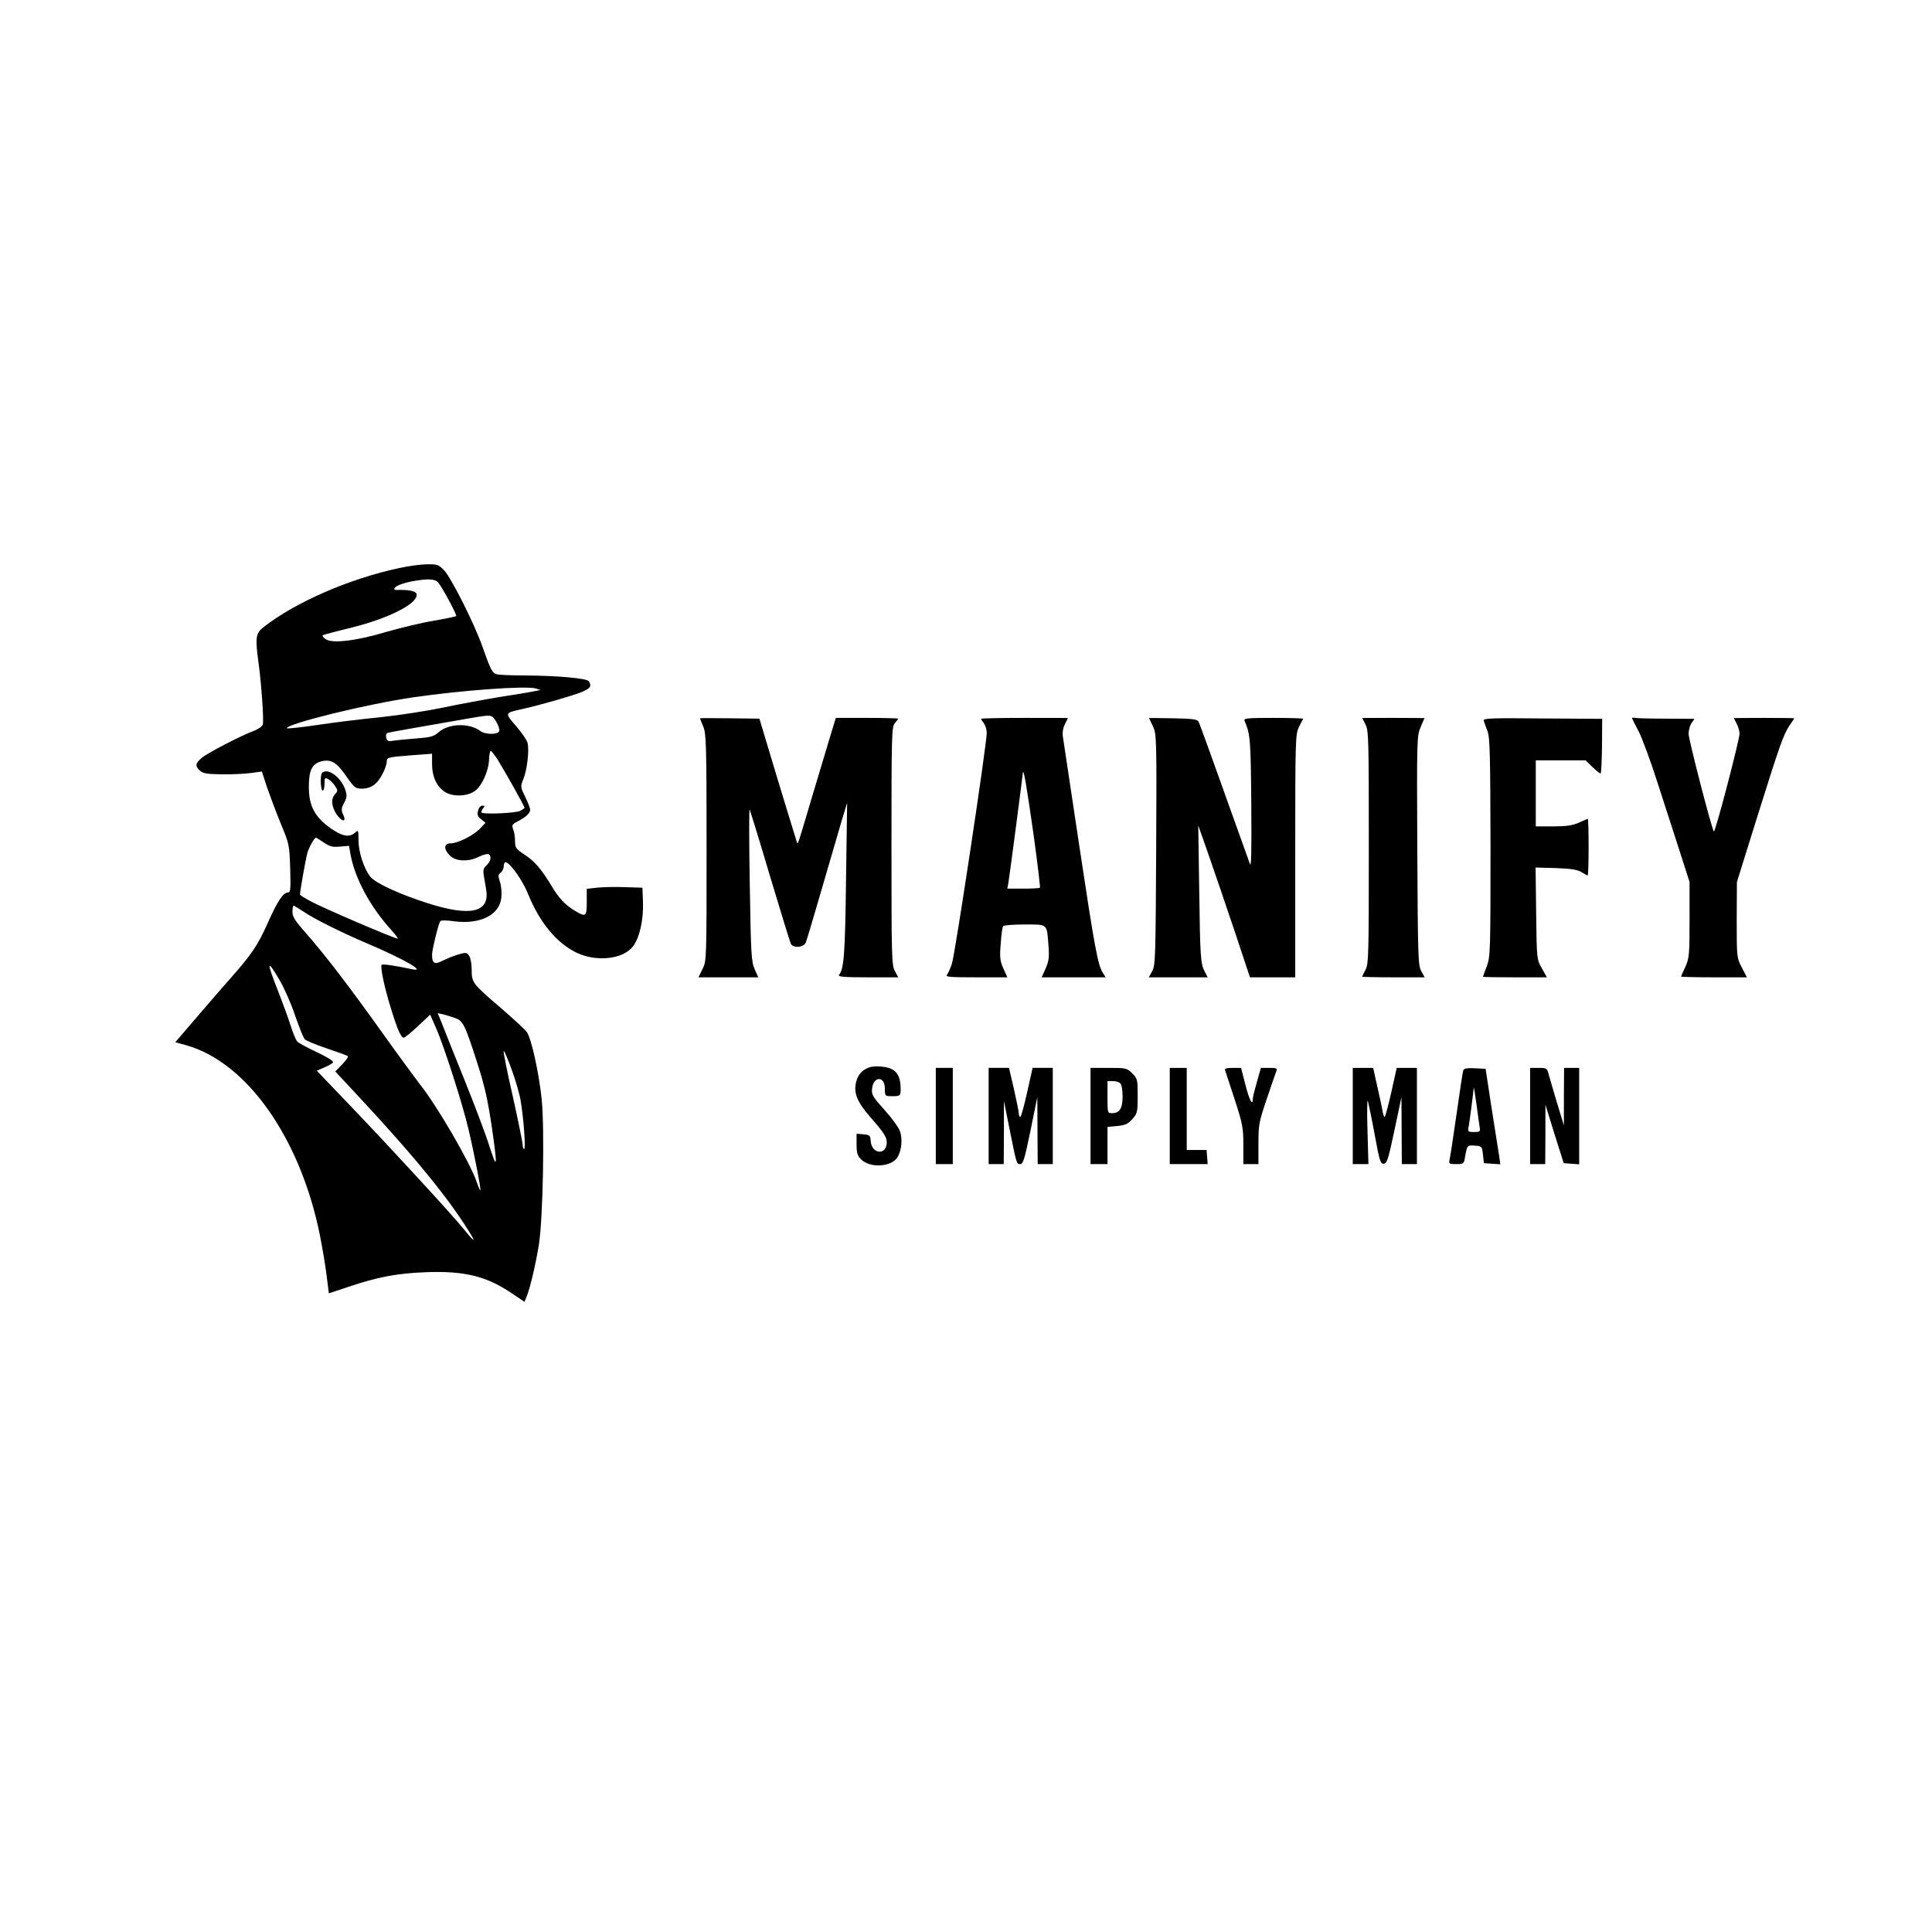 <?xml version="1.0" standalone="no"?>
<!DOCTYPE svg PUBLIC "-//W3C//DTD SVG 20010904//EN"
 "http://www.w3.org/TR/2001/REC-SVG-20010904/DTD/svg10.dtd">
<svg version="1.0" xmlns="http://www.w3.org/2000/svg"
 width="128pt" height="128pt" viewBox="0 0 1024 1024"
 preserveAspectRatio="xMidYMid meet">

<g transform="translate(0,1024) scale(0.1,-0.1)"
fill="#000000" stroke="none">
<path d="M2115 7229 c-262 -56 -548 -180 -717 -312 -43 -33 -46 -55 -28 -189
15 -104 29 -306 23 -328 -3 -10 -24 -25 -51 -35 -71 -27 -240 -115 -273 -142
-34 -29 -36 -43 -9 -68 17 -15 38 -18 118 -19 53 -1 122 3 153 7 l57 8 27 -83
c16 -46 48 -132 73 -193 45 -108 46 -113 50 -237 3 -106 2 -128 -10 -128 -27
0 -56 -44 -108 -160 -55 -123 -84 -166 -206 -304 -44 -49 -125 -144 -182 -210
l-103 -120 58 -16 c321 -90 604 -491 708 -1004 13 -66 30 -164 36 -216 l12
-95 99 33 c160 54 260 73 415 79 205 8 324 -21 462 -116 l61 -41 11 27 c20 51
48 171 65 275 22 138 31 613 15 772 -15 143 -55 323 -79 356 -10 14 -72 71
-138 128 -150 129 -154 133 -154 203 0 31 -6 63 -14 74 -12 17 -17 18 -57 6
-24 -7 -61 -22 -83 -33 -43 -22 -56 -15 -56 32 0 26 33 161 43 177 4 6 32 6
74 0 137 -18 240 33 250 124 3 26 0 64 -7 84 -11 33 -10 40 4 50 9 7 16 22 16
34 0 11 4 21 9 21 23 0 92 -97 121 -171 61 -150 152 -259 257 -309 106 -50
246 -34 298 34 35 46 56 140 53 233 l-3 78 -95 3 c-52 2 -119 0 -147 -3 l-53
-6 0 -70 c0 -77 -5 -81 -60 -48 -54 32 -88 68 -127 134 -56 92 -90 131 -144
166 -44 29 -49 36 -49 70 0 21 -4 49 -10 63 -8 23 -6 27 23 42 43 22 67 44 67
62 0 8 -12 39 -26 68 -26 53 -26 55 -10 95 20 48 32 155 22 192 -3 14 -31 54
-61 89 -60 69 -60 69 25 88 100 22 274 72 323 92 47 20 54 31 38 57 -10 16
-165 30 -346 31 -66 0 -130 3 -141 6 -25 6 -34 25 -76 144 -40 116 -165 366
-204 407 -29 30 -36 33 -90 32 -33 0 -99 -9 -149 -20z m207 -76 c22 -25 101
-173 96 -178 -2 -3 -56 -14 -119 -25 -63 -10 -177 -38 -254 -60 -161 -48 -287
-62 -320 -37 -11 9 -18 17 -15 20 3 2 72 21 155 41 205 51 360 133 342 180 -6
14 -44 21 -104 19 -7 -1 -13 2 -13 6 0 13 42 30 95 40 82 15 120 13 137 -6z
m518 -562 l25 -8 -30 -6 c-16 -4 -100 -18 -185 -31 -85 -14 -220 -39 -300 -56
-80 -17 -228 -40 -330 -51 -102 -10 -256 -29 -342 -42 -87 -13 -158 -20 -158
-17 0 24 427 129 670 164 262 38 596 62 650 47z m-210 -176 c12 -20 19 -42 16
-50 -7 -20 -75 -19 -101 1 -57 43 -166 40 -219 -6 -27 -24 -43 -28 -121 -34
-49 -4 -104 -9 -121 -12 -26 -5 -32 -2 -37 16 -3 12 0 23 6 25 10 4 142 27
447 80 108 18 106 18 130 -20z m8 -202 c38 -61 142 -246 142 -254 0 -3 -11
-11 -24 -17 -26 -12 -192 -19 -203 -9 -3 4 0 13 7 22 10 12 10 15 -4 15 -9 0
-19 -12 -22 -27 -6 -20 -2 -31 16 -45 l23 -19 -29 -31 c-34 -36 -118 -78 -156
-78 -36 0 -38 -31 -3 -65 30 -31 98 -34 153 -6 20 10 43 16 50 14 19 -7 14
-38 -9 -59 -17 -16 -20 -26 -14 -59 4 -22 9 -55 12 -72 19 -121 -86 -143 -317
-68 -151 49 -271 105 -298 139 -34 44 -62 131 -62 193 0 54 -1 55 -18 40 -27
-25 -62 -21 -113 12 -97 63 -133 125 -132 232 0 87 17 121 67 134 52 12 80 -5
134 -83 40 -57 46 -62 81 -62 24 0 49 8 66 22 30 23 64 90 65 124 0 19 8 21
120 30 l120 9 0 -55 c0 -64 22 -114 63 -144 40 -30 121 -29 163 1 38 27 74
106 76 168 1 25 5 45 9 45 4 0 20 -21 37 -47z m-921 -439 c31 -21 46 -25 85
-21 l48 4 6 -36 c22 -132 104 -286 223 -416 18 -20 31 -38 29 -40 -5 -5 -401
164 -465 200 -29 15 -53 31 -53 34 0 19 31 191 39 220 10 33 37 81 46 81 2 0
21 -12 42 -26z m-111 -364 c54 -38 207 -114 339 -170 194 -82 319 -154 239
-137 -90 19 -156 29 -161 23 -9 -8 14 -119 49 -231 33 -108 53 -155 68 -155 5
0 39 27 75 61 l65 61 29 -66 c41 -90 143 -407 174 -541 32 -135 67 -318 63
-323 -2 -2 -11 18 -20 45 -35 102 -213 408 -302 518 -17 22 -104 140 -192 263
-183 257 -311 423 -411 537 -57 64 -71 86 -71 112 0 18 3 33 6 33 3 0 25 -14
50 -30z m-123 -367 c25 -43 62 -127 82 -188 21 -60 43 -116 50 -123 6 -7 58
-29 115 -48 57 -19 108 -38 113 -41 5 -3 -8 -22 -28 -43 l-38 -39 124 -133
c308 -331 493 -559 603 -745 17 -30 -5 -9 -44 40 -58 73 -381 424 -599 652
l-182 190 39 17 c22 9 43 21 47 27 4 7 -28 27 -87 55 -51 24 -98 49 -104 57
-6 8 -22 46 -34 84 -12 39 -42 120 -66 182 -63 159 -60 175 9 56z m927 -198
c44 -14 54 -35 119 -237 39 -120 56 -197 76 -330 33 -227 31 -245 -11 -113
-19 61 -80 222 -135 358 -55 137 -109 271 -119 298 l-20 49 28 -6 c15 -4 43
-12 62 -19z m303 -277 c21 -57 42 -131 47 -165 16 -97 27 -253 18 -253 -4 0
-8 10 -8 23 0 12 -24 129 -53 260 -30 130 -51 237 -47 237 3 0 23 -46 43 -102z"/>
<path d="M1707 6143 c-11 -10 -8 -93 3 -93 6 0 10 16 10 35 0 33 2 35 20 25
11 -6 27 -22 36 -36 15 -23 15 -26 0 -43 -20 -22 -20 -53 -2 -90 28 -54 69
-69 44 -17 -10 23 -9 33 6 61 15 28 16 39 6 69 -22 67 -94 119 -123 89z"/>
<path d="M3710 6433 c0 -2 8 -22 18 -45 15 -39 17 -95 17 -643 0 -595 0 -600
-22 -642 l-21 -43 158 0 159 0 -19 43 c-18 40 -20 80 -26 448 -4 222 -4 402
-1 399 2 -3 51 -160 107 -350 57 -190 107 -353 112 -363 13 -24 68 -19 79 8 5
11 44 144 88 295 44 151 91 313 105 360 l26 85 -6 -415 c-5 -393 -11 -465 -37
-497 -7 -10 24 -13 152 -13 l162 0 -18 33 c-17 30 -18 77 -18 663 0 588 1 633
18 651 9 11 17 21 17 24 0 2 -74 4 -165 4 l-165 0 -29 -95 c-16 -52 -59 -196
-96 -320 -77 -260 -76 -258 -81 -245 -2 6 -48 155 -102 333 l-97 323 -158 2
c-86 1 -157 1 -157 0z"/>
<path d="M5200 6430 c0 -3 7 -14 15 -24 8 -11 15 -34 15 -50 0 -60 -169 -1182
-185 -1225 -8 -24 -20 -50 -26 -58 -10 -11 17 -13 154 -13 l166 0 -21 47 c-18
40 -20 59 -14 131 3 46 9 88 12 93 3 5 54 9 114 9 125 0 118 6 127 -110 5 -64
2 -84 -15 -123 l-21 -47 170 0 169 0 -14 23 c-27 40 -44 132 -126 677 -44 294
-83 552 -86 572 -4 25 0 49 10 69 9 18 16 33 16 33 0 1 -104 1 -230 1 -127 0
-230 -2 -230 -5z m278 -613 c21 -152 36 -279 34 -282 -3 -3 -43 -5 -89 -5
l-84 0 6 33 c6 34 74 555 76 578 3 37 21 -70 57 -324z"/>
<path d="M6090 6434 c0 0 9 -19 20 -42 20 -41 21 -57 18 -655 -3 -564 -4 -615
-21 -644 l-18 -33 156 0 156 0 -15 29 c-23 43 -25 75 -30 441 l-5 335 58 -165
c32 -91 93 -272 137 -402 l79 -238 120 0 120 0 0 642 c0 617 1 645 19 683 11
22 21 42 23 45 2 3 -69 5 -157 5 -139 0 -159 -2 -154 -15 31 -71 33 -97 36
-438 2 -273 0 -344 -8 -319 -207 579 -265 741 -272 753 -7 12 -36 15 -135 17
-70 1 -127 2 -127 1z"/>
<path d="M7220 6434 c0 0 8 -16 18 -35 16 -31 17 -83 17 -649 0 -566 -1 -618
-17 -649 -10 -19 -18 -36 -18 -38 0 -1 74 -3 165 -3 l166 0 -18 33 c-17 29
-18 80 -21 640 -3 592 -2 609 18 654 11 25 20 46 20 47 0 0 -74 1 -165 1 -91
0 -165 0 -165 -1z"/>
<path d="M7864 6420 c2 -8 12 -33 20 -55 13 -34 15 -125 16 -617 0 -554 -1
-580 -20 -630 -11 -29 -20 -54 -20 -55 0 -2 76 -3 169 -3 l170 0 -27 48 c-27
47 -27 48 -30 291 l-3 243 108 -3 c82 -3 116 -9 136 -22 14 -9 29 -17 32 -17
3 0 5 68 5 150 0 83 -2 150 -4 150 -2 0 -23 -9 -47 -20 -34 -15 -66 -20 -136
-20 l-93 0 0 175 0 175 132 0 132 0 38 -37 c21 -20 40 -35 42 -32 3 3 6 69 7
147 l1 142 -316 2 c-278 3 -316 1 -312 -12z"/>
<path d="M8650 6434 c0 -2 15 -33 34 -68 19 -36 66 -163 104 -283 39 -120 92
-285 119 -368 l48 -150 0 -200 c0 -186 -2 -203 -22 -249 -13 -27 -23 -50 -23
-52 0 -2 79 -4 175 -4 l174 0 -27 52 c-27 52 -27 54 -27 253 l1 200 106 340
c122 389 140 440 173 490 14 20 25 37 25 38 0 1 -72 2 -160 2 -88 0 -160 -1
-160 -1 0 -1 7 -15 15 -30 8 -16 15 -39 15 -51 0 -35 -129 -527 -136 -520 -11
11 -134 487 -134 517 0 20 7 46 16 58 l15 22 -148 1 c-81 0 -156 2 -165 4 -10
2 -18 1 -18 -1z"/>
<path d="M4583 4571 c-21 -13 -36 -33 -43 -58 -19 -61 1 -112 73 -194 71 -81
87 -106 87 -134 0 -69 -79 -64 -85 6 -2 31 -5 34 -39 37 l-36 3 0 -56 c0 -46
4 -60 24 -80 47 -47 158 -41 192 10 22 34 29 96 14 139 -6 19 -43 70 -81 112
-62 69 -70 81 -67 112 6 69 68 71 68 2 0 -39 1 -40 35 -40 50 0 50 0 48 55 -4
68 -33 97 -105 102 -41 3 -60 -1 -85 -16z"/>
<path d="M4960 4325 l0 -255 45 0 45 0 0 255 0 255 -45 0 -45 0 0 -255z"/>
<path d="M5240 4325 l0 -255 40 0 40 0 1 168 0 167 29 -145 c39 -195 38 -190
58 -190 15 0 23 29 54 178 l36 177 1 -177 1 -178 40 0 40 0 0 255 0 255 -53 0
-54 0 -29 -130 c-16 -71 -32 -130 -36 -130 -5 0 -8 8 -8 18 0 9 -12 68 -26
130 l-26 112 -54 0 -54 0 0 -255z"/>
<path d="M5780 4325 l0 -255 45 0 45 0 0 99 0 98 52 5 c42 4 57 11 80 37 26
29 28 37 28 122 0 87 -1 92 -29 120 -28 28 -33 29 -125 29 l-96 0 0 -255z
m158 173 c7 -7 12 -38 12 -69 0 -64 -16 -89 -56 -89 -24 0 -24 2 -24 85 l0 85
28 0 c15 0 33 -5 40 -12z"/>
<path d="M6200 4325 l0 -255 101 0 100 0 -3 38 -3 37 -52 0 -53 0 0 218 0 217
-45 0 -45 0 0 -255z"/>
<path d="M6493 4568 c2 -7 25 -77 51 -155 42 -130 46 -150 46 -242 l0 -101 40
0 40 0 0 108 c0 101 3 116 44 237 24 72 47 138 51 148 6 15 1 17 -37 17 l-45
0 -21 -74 c-12 -41 -22 -81 -22 -90 0 -41 -18 -8 -39 74 l-23 90 -45 0 c-32 0
-44 -4 -40 -12z"/>
<path d="M7170 4325 l0 -255 41 0 42 0 -5 177 c-3 98 -2 168 2 158 3 -11 20
-91 36 -178 26 -143 31 -157 49 -155 17 3 24 27 56 178 l37 175 1 -177 1 -178
40 0 40 0 0 255 0 255 -53 0 -54 0 -29 -130 c-16 -71 -32 -130 -35 -130 -4 0
-9 16 -12 36 -4 20 -16 79 -28 130 l-21 94 -54 0 -54 0 0 -255z"/>
<path d="M7756 4568 c-3 -7 -19 -112 -36 -233 -17 -121 -34 -230 -37 -242 -5
-21 -2 -23 35 -23 40 0 41 1 47 38 11 62 12 63 52 60 37 -3 38 -4 43 -48 l5
-45 44 -3 43 -3 -6 43 c-4 24 -22 138 -40 253 l-32 210 -57 3 c-40 2 -58 -1
-61 -10z m87 -305 c4 -20 0 -23 -30 -23 -32 0 -34 2 -29 28 4 21 22 154 27
207 1 5 7 -35 15 -90 7 -55 15 -110 17 -122z"/>
<path d="M8110 4325 l0 -255 40 0 40 0 1 158 0 157 48 -155 49 -155 41 -3 41
-3 0 255 0 256 -40 0 -40 0 -1 -152 0 -153 -35 115 c-19 63 -39 132 -45 153
-9 36 -11 37 -54 37 l-45 0 0 -255z"/>
</g>
</svg>
